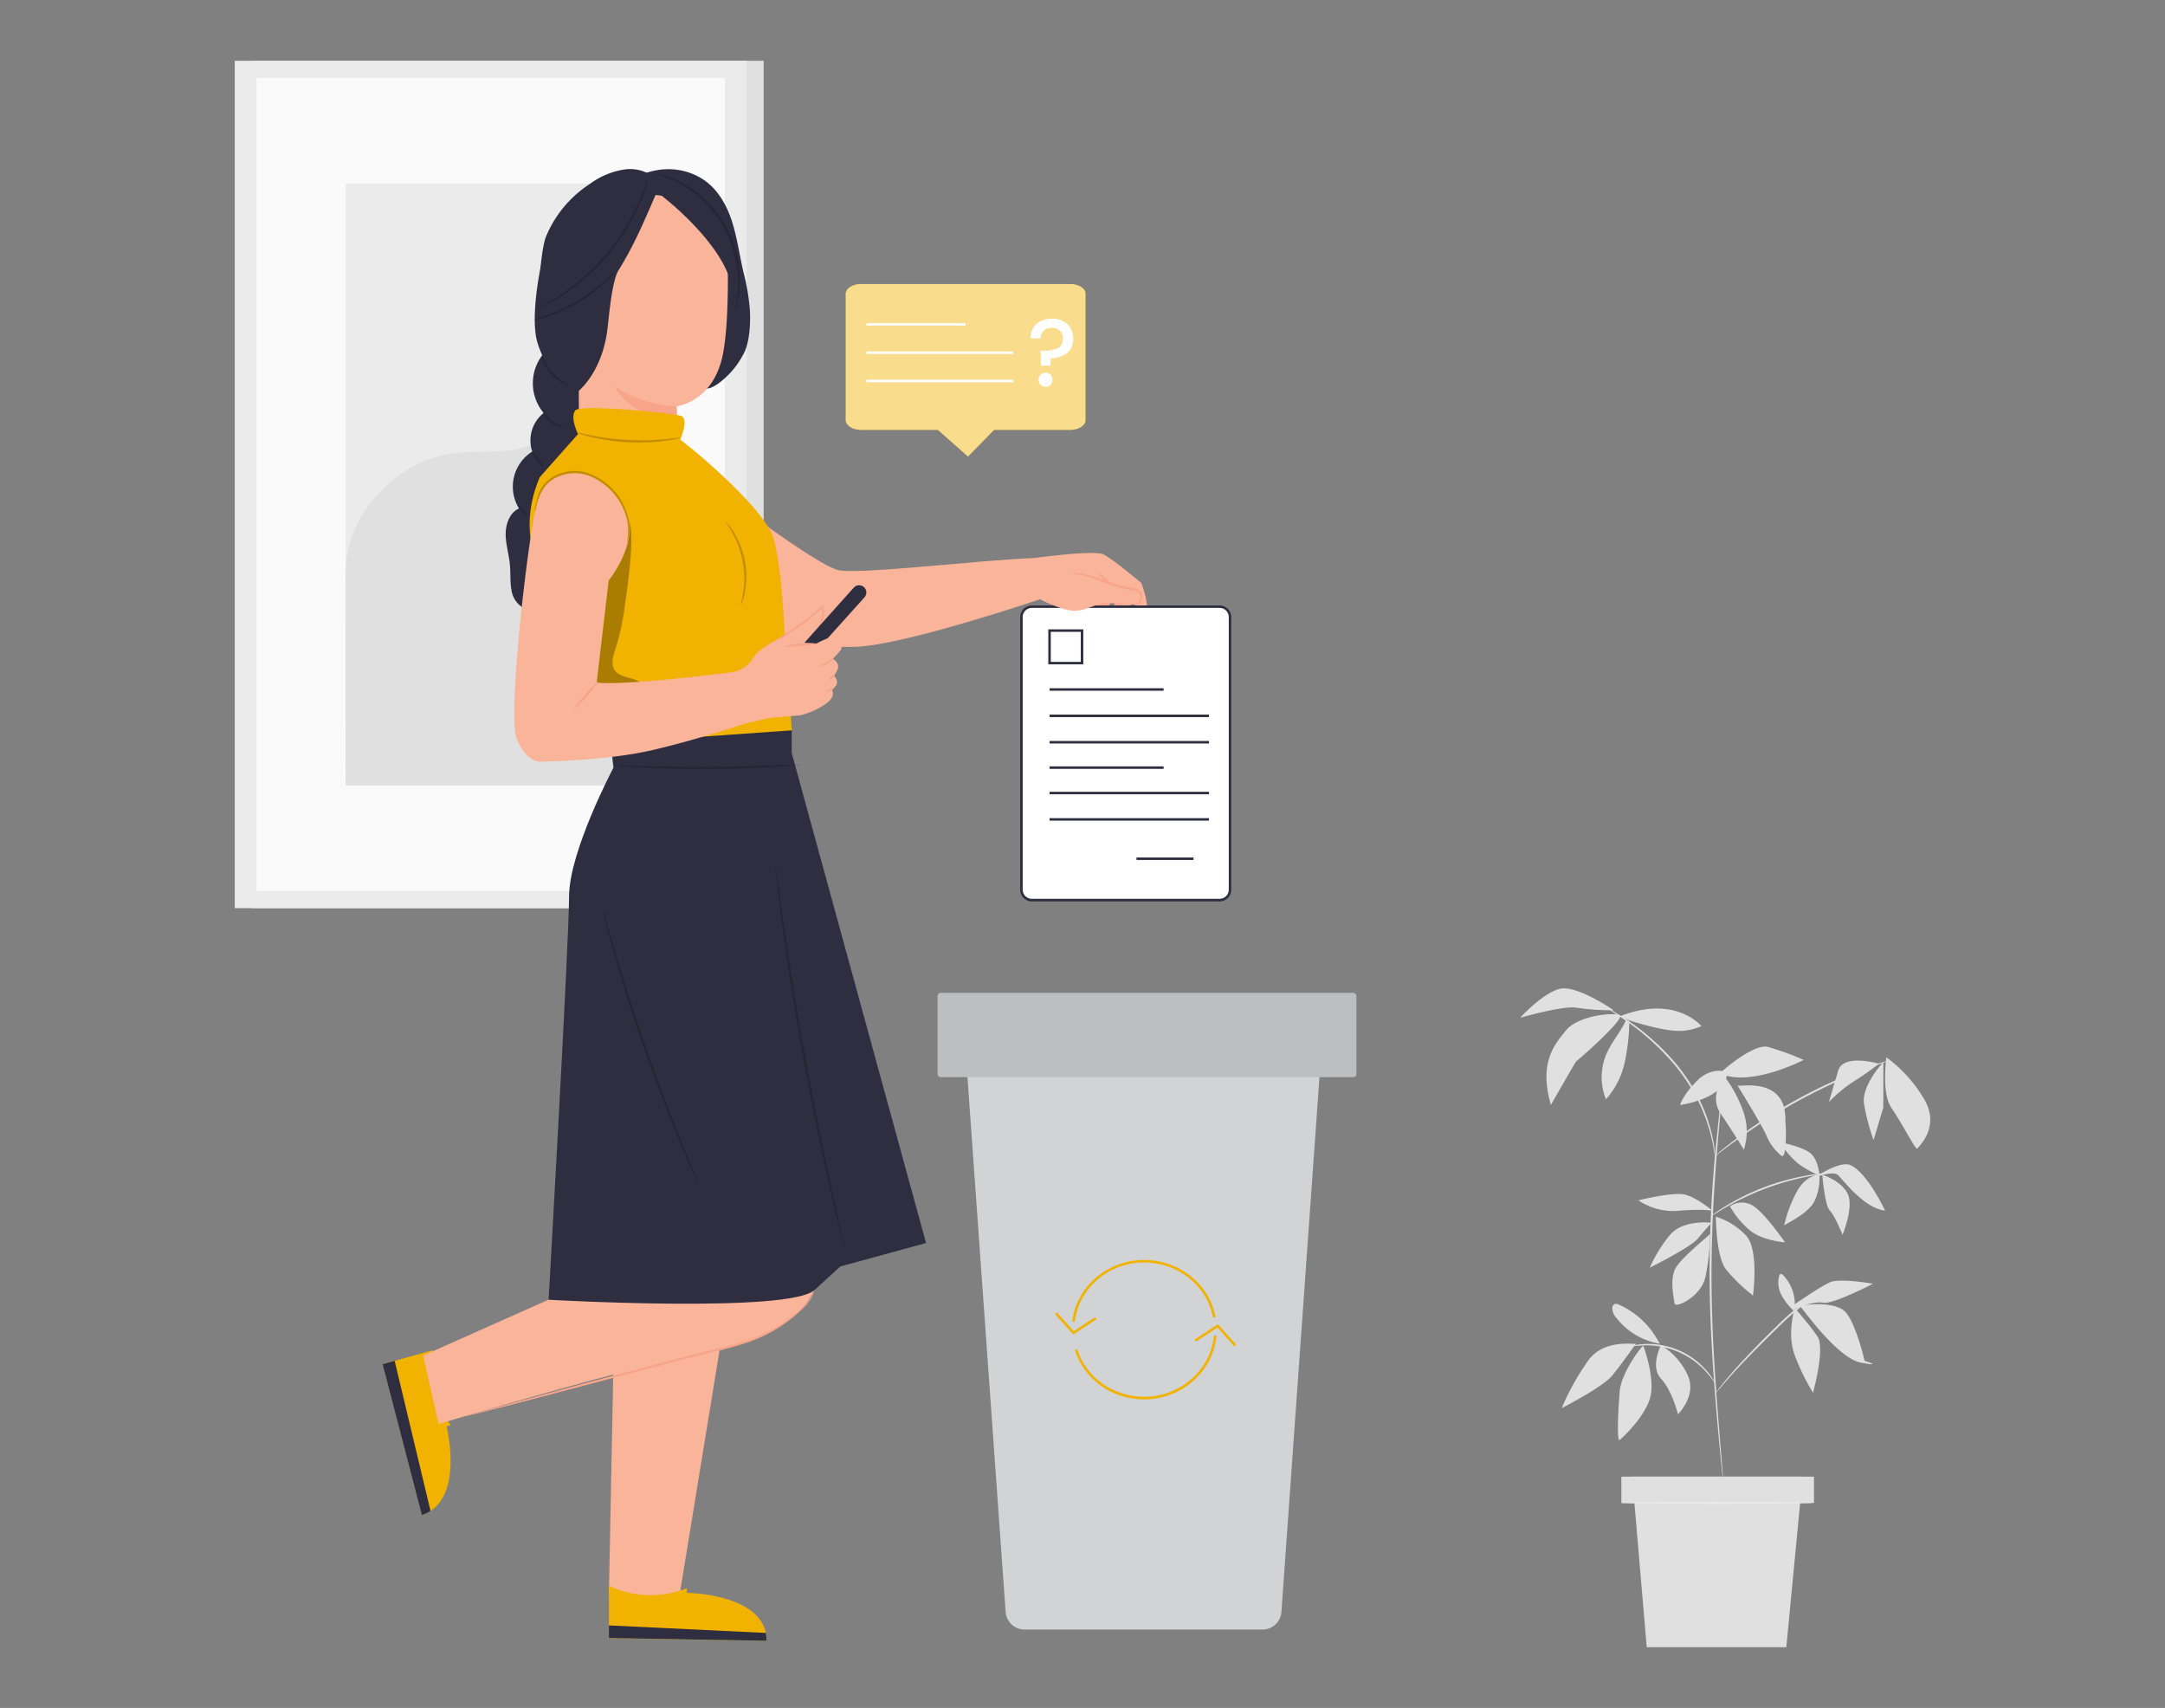  <!DOCTYPE svg PUBLIC "-//W3C//DTD SVG 1.1//EN" "http://www.w3.org/Graphics/SVG/1.1/DTD/svg11.dtd">
<svg id="b7f97151-7a3a-4922-9e45-fcc844c278ce" data-name="Layer 1" xmlns="http://www.w3.org/2000/svg" width="865.76" height="682.89" viewBox="0 0 865.76 682.89">
<rect x="0" y="0" width="865.76" height="682.89" fill="#808080" stroke="none"/>
<defs>
<style xmlns="http://www.w3.org/1999/xhtml">*, ::after, ::before { box-sizing: border-box; }
img, svg { vertical-align: middle; }
</style>
<style xmlns="http://www.w3.org/1999/xhtml">*, body, html { }
img, svg { max-width: 100%; }
</style>
</defs>
<g id="b67967cc-a4b2-4fdf-b3d3-5afe8dbde714" data-name="freepik--background-complete--inject-923">
<path d="M645.29,403.93s-14.92-10.4-21.77-8.52-15.64,11.52-15.64,11.52,17.38-5,22.63-4A96.07,96.07,0,0,0,645.29,403.93Z" fill="#e0e0e0"/>
<path d="M650.31,407.69c-2.18,4.92-5.92,9-8,13.92a23.61,23.61,0,0,0-.11,17.92,32.31,32.31,0,0,0,7.61-15.26,83.22,83.22,0,0,0,1.74-16Z" fill="#e0e0e0"/>
<path d="M648,406.44c.68-2-16.21-1.13-21.65,5.38s-10.83,13.59-6.19,30c0,0,10.19-17.82,10.19-17.55S646.66,410.36,648,406.44Z" fill="#e0e0e0"/>
<path d="M648.15,406.21c-1.55.6,13.78,5.27,20.86,5.84a21.62,21.62,0,0,0,11.36-1.79S670.09,397.69,648.15,406.21Z" fill="#e0e0e0"/>
<path d="M725.66,470.85s7.39-3.09,9.48-.92,10.61,13.39,18.69,14.08c0,0-7.39-15.71-14.08-18.24C735.34,464.1,725.66,470.85,725.66,470.85Z" fill="#e0e0e0"/>
<path d="M727.56,470s-.29-5.55-3.09-8.47-12.83-4.9-12.83-4.9a38.83,38.83,0,0,0,7.36,8.56A41,41,0,0,0,727.56,470Z" fill="#e0e0e0"/>
<path d="M727.56,469.68s-5.15,0-8.78,6.35A53.05,53.05,0,0,0,713.46,490c.31-.54,9.71-4.64,12.19-9.87A21.75,21.75,0,0,0,727.56,469.68Z" fill="#e0e0e0"/>
<path d="M728.72,469.68s.93,12.24,3,14.33,5.09,9.7,5.09,9.7,4.64-11.09,2.07-16.39S728.72,469.68,728.72,469.68Z" fill="#e0e0e0"/>
<path d="M683.85,493.34c-.59.88-12.37,10.06-14.21,14.51s-.29,11.26,0,13.33,10.65-2.67,12.37-10.67A91.68,91.68,0,0,0,683.85,493.34Z" fill="#e0e0e0"/>
<path d="M686.17,486.45c0,1.47.17,16,4,21.06A68.2,68.2,0,0,0,701,518s2.51-18.36-2.78-24A28.72,28.72,0,0,0,686.17,486.45Z" fill="#e0e0e0"/>
<path d="M684.42,488.94c-.86-.2-11.58-1.22-16.68,4.89a57,57,0,0,0-8,13s16.21-8,19.18-11.59S684.42,488.94,684.42,488.94Z" fill="#e0e0e0"/>
<path d="M691.8,482.3a8.42,8.42,0,0,1,9.18-.24c4.81,3,12.82,14.66,12.82,14.66s-9.8-.6-14.9-5.55A33.44,33.44,0,0,1,691.8,482.3Z" fill="#e0e0e0"/>
<path d="M684.83,484.1s-6.19-5.28-11-6.46-18.66,2.29-18.66,2.29a24.89,24.89,0,0,0,16.14,4.17C681,483.27,684.83,484.1,684.83,484.1Z" fill="#e0e0e0"/>
<path d="M664.2,537.87s-4.45,8.59,0,13.34S671,565.44,671,565.44s7.73-7.43,3.84-15.71A26.89,26.89,0,0,0,664.2,537.87Z" fill="#e0e0e0"/>
<path d="M657.15,538.08c-1.19.61-8.89,11-9.48,18.37s-1.19,20.1,0,19.27,9.77-8.89,12.14-16.59S657.15,538.08,657.15,538.08Z" fill="#e0e0e0"/>
<path d="M654.16,537.28c-1.17.29-12.37-1.78-18.66,6.18a99.36,99.36,0,0,0-11,19.56s16.3-8.33,20.1-12.91S654.16,537.28,654.16,537.28Z" fill="#e0e0e0"/>
<path d="M717.76,523.05s-3.39,10.09,0,19A87.12,87.12,0,0,0,725,556.84s5-17.78,1.76-22.53S717.76,523.05,717.76,523.05Z" fill="#e0e0e0"/>
<path d="M719.62,522c1.19,1.11,15.09,21.06,24.53,22.83s1.47-.75,1.47-.75-3-13.44-7.2-19S719.62,522,719.62,522Z" fill="#e0e0e0"/>
<path d="M717.45,521.63s10.25-7.11,14.26-8.92,17.27.57,17.27.57-16.07,8.38-19.93,7.58-11.55,2.53-11.55,2.53" fill="#e0e0e0"/>
<path d="M753.14,424.64s-8.88,9.41-7.73,16.77a86.12,86.12,0,0,0,3.8,14.41l3.9-12.94Z" fill="#e0e0e0"/>
<path d="M754.34,422.75s-2.05,14.43,2.06,20.3,9.71,17,10.3,16.19,9.12-8.53,2.95-19.42A55.84,55.84,0,0,0,754.34,422.75Z" fill="#e0e0e0"/>
<path d="M751.36,425.3s-14.19-4.11-16.24,2.66-3.75,12.65-3.75,12.65a55.19,55.19,0,0,1,10-8.27A103.52,103.52,0,0,0,751.36,425.3Z" fill="#e0e0e0"/>
<path d="M687.7,429.12l1.16-1c3.36-2.87,13.14-10.74,18.09-9.53a105.12,105.12,0,0,1,14.32,5.21S699.82,434.93,687.7,429.12Z" fill="#e0e0e0"/>
<path d="M690.58,429.21c0-1.06-6.45-2.78-12.16,3.1s-6.57,9.51-6.57,9.51S690.18,439.37,690.58,429.21Z" fill="#e0e0e0"/>
<path d="M689.62,430.4s-6.53,7.5-1.55,14.86,9.28,14.43,9.28,14.43a23.77,23.77,0,0,0,0-14.64A52.89,52.89,0,0,0,689.62,430.4Z" fill="#e0e0e0"/>
<path d="M714,449.08c-.3-1.79,2.07-16.48-17.37-15h-1.78s9.28,15,11.43,19.72a20.53,20.53,0,0,0,6,8.24C714.54,464.07,714.25,450.88,714,449.08Z" fill="#e0e0e0"/>
<path d="M717.71,522.4a16.86,16.86,0,0,0-4.64-12.54c-.29-.32-.72-.64-1.11-.46a1.09,1.09,0,0,0-.48.7,10.87,10.87,0,0,0,1.08,8.07,27.53,27.53,0,0,0,5.26,6.46" fill="#e0e0e0"/>
<path d="M663,536a33.34,33.34,0,0,0-15.76-14.42,2.22,2.22,0,0,0-1.31-.26,1.69,1.69,0,0,0-1.19,1.55,5.54,5.54,0,0,0,1.54,3.93,27.61,27.61,0,0,0,17.5,10.46" fill="#e0e0e0"/>
<path d="M740.81,514.3a20.07,20.07,0,0,0-2.78.28,31,31,0,0,0-7.33,1.9,42.16,42.16,0,0,0-9.79,5.51,102,102,0,0,0-10.32,9.17c-7.07,6.88-13.3,13.25-17.62,18-2.15,2.4-3.86,4.36-5,5.74l-1.37,1.54c-.31.36-.48.54-.51.53a3.12,3.12,0,0,1,.4-.62c.29-.37.71-.94,1.27-1.64,1.11-1.42,2.76-3.45,4.88-5.89,4.24-4.89,10.42-11.35,17.49-18.21a94,94,0,0,1,10.44-9.2,41.52,41.52,0,0,1,10-5.46A28.35,28.35,0,0,1,738,514.3a17.87,17.87,0,0,1,2.07,0A4.33,4.33,0,0,1,740.81,514.3Z" fill="#e0e0e0"/>
<path d="M685.68,552.76c-.11.07-1.27-1.94-3.79-4.64A32.16,32.16,0,0,0,656,538c-3.68.24-5.89.92-5.92.8a6,6,0,0,1,1.55-.53,27.78,27.78,0,0,1,4.34-.77,30.92,30.92,0,0,1,26.29,10.3,24.81,24.81,0,0,1,2.66,3.54A7,7,0,0,1,685.68,552.76Z" fill="#e0e0e0"/>
<path d="M689.49,429a1.62,1.62,0,0,1,0,.44,6.05,6.05,0,0,1-.1,1.23c-.11,1.13-.27,2.72-.47,4.75-.41,4.11-1,10.08-1.68,17.46-1.3,14.73-2.85,35.16-2.82,57.75s1.66,43,2.8,57.76c.6,7.35,1.08,13.32,1.42,17.49.16,2,.28,3.62.38,4.75a6.26,6.26,0,0,0,.07,1.24,1.55,1.55,0,0,1,0,.43,2,2,0,0,1-.07-.42,4.3,4.3,0,0,0-.14-1.23c-.13-1.13-.3-2.73-.5-4.75-.42-4.11-1-10.08-1.65-17.46-1.27-14.75-2.94-35.18-3.1-57.81a521.67,521.67,0,0,1,3.1-57.8c.72-7.38,1.4-13.33,1.9-17.44.26-2.06.46-3.64.6-4.73l.19-1.24A1.54,1.54,0,0,1,689.49,429Z" fill="#e0e0e0"/>
<path d="M733.81,468.78a10.38,10.38,0,0,1-2.07.33c-1.33.14-3.26.4-5.63.77A104.77,104.77,0,0,0,691,482.25c-2.08,1.17-3.74,2.18-4.88,2.91a10.43,10.43,0,0,1-1.81,1,12.89,12.89,0,0,1,1.67-1.27c1.08-.78,2.72-1.85,4.78-3.09A93.85,93.85,0,0,1,726,469.46c2.4-.31,4.33-.49,5.68-.56A12.27,12.27,0,0,1,733.81,468.78Z" fill="#e0e0e0"/>
<path d="M685.83,462.23a7.55,7.55,0,0,1-.19-.79c-.1-.61-.23-1.36-.4-2.29a31.21,31.21,0,0,0-.71-3.59,44.89,44.89,0,0,0-1.22-4.64c-.28-.85-.56-1.75-.85-2.67s-.71-1.86-1.08-2.85c-.73-2-1.75-4-2.77-6.18a79.43,79.43,0,0,0-8.46-12.85,99.84,99.84,0,0,0-20.73-18.74c-1.44-1.07-2.85-1.87-4-2.68s-2.26-1.4-3.09-1.91l-2-1.24a4.27,4.27,0,0,1-.66-.45,3.25,3.25,0,0,1,.74.32l2,1.1c.9.47,2,1.05,3.19,1.83s2.64,1.54,4.13,2.58a95.34,95.34,0,0,1,21,18.72,77.54,77.54,0,0,1,8.49,13,63.08,63.08,0,0,1,2.74,6.18c.35,1,.79,1.94,1.05,2.89s.56,1.84.82,2.71a48.22,48.22,0,0,1,1.13,4.75,27.61,27.61,0,0,1,.6,3.62c.11.94.2,1.7.26,2.3A2.54,2.54,0,0,1,685.83,462.23Z" fill="#e0e0e0"/>
<path d="M755.36,424a3.82,3.82,0,0,1-.74.34l-2.18.82c-1.9.68-4.64,1.71-8,3.09a237.26,237.26,0,0,0-25.46,12,234.23,234.23,0,0,0-23.78,15.07c-2.94,2.11-5.28,3.85-6.87,5.09l-1.85,1.41a4.54,4.54,0,0,1-.69.45,7.35,7.35,0,0,1,.59-.58l1.78-1.54c1.55-1.3,3.84-3.1,6.74-5.29a204.73,204.73,0,0,1,49.36-27.15c3.37-1.29,6.18-2.26,8.05-2.86l2.23-.7A3.64,3.64,0,0,1,755.36,424Z" fill="#e0e0e0"/>
<polygon points="714.33 658.6 658.51 658.6 652.68 590.41 720.87 590.41 714.33 658.6" fill="#e0e0e0"/>
<rect x="648.37" y="590.41" width="77.03" height="10.48" fill="#e0e0e0"/>
<path d="M724.9,600.92c0,.19-17.24.36-38.47.36s-38.48-.17-38.48-.36,17.22-.35,38.48-.35S724.9,600.72,724.9,600.92Z" fill="#ebebeb"/>
<rect x="100.69" y="24.3" width="204.69" height="338.81" fill="#e0e0e0"/>
<rect x="93.88" y="24.3" width="204.69" height="338.81" fill="#ebebeb"/>
<rect x="102.6" y="31.18" width="187.25" height="325.06" fill="#fafafa"/>
<rect x="138.25" y="73.4" width="115.15" height="240.59" fill="#ebebeb"/>
<path d="M138.25,228.86c-.27-22.46,19.94-44.41,42.19-47.54,10.61-1.55,21.9.6,31.81-3.47,17.7-7.25,23.33-30.77,41.14-37.74L254.2,314h-116Z" fill="#e0e0e0"/>
</g>
<path d="M180.29,569.84l-1.72.48s7.51,29.53-9.79,35.44l-15.71-60.32,20-5.58A38.48,38.48,0,0,0,180.29,569.84Z" fill="#f2b200" data-primary="true"/>
<path d="M153,545.44l4.82-1.33,14.34,60a12.69,12.69,0,0,1-3.45,1.64Z" fill="#2f2e41" data-secondary="true"/>
<path d="M446.07,241a4.09,4.09,0,0,0-.57,4,6.4,6.4,0,0,0,2.54,2.59,22.3,22.3,0,0,0,4.23-6" fill="#f7a48b"/>
<path d="M438.61,238.8a4.13,4.13,0,0,0-1.55,3.73,6.38,6.38,0,0,0,1.82,3.14,22.55,22.55,0,0,0,5.6-4.79" fill="#f7a48b"/>
<polygon points="245.75 522.95 243.49 637.67 271.28 640.64 290.37 523.84 275.37 504.97 245.75 522.95" fill="#f9b499"/>
<path d="M274.68,635v1.88s31.9.28,31.88,19.14l-63.05-1v-21A38.84,38.84,0,0,0,274.68,635Z" fill="#f2b200" data-primary="true"/>
<path d="M243.49,654.94v-5.05l62.76,3a18.2,18.2,0,0,1,.29,3.13Z" fill="#2f2e41" data-secondary="true"/>
<path d="M234.27,172.45c-.47-5.29-3.63-10.64-8.6-12.23l-5.82,3.33a14,14,0,0,0-7,17,16.58,16.58,0,0,0-5.31,22.75c-3.78,1.72-5.4,6.36-5.33,10.52s1.41,8.2,1.72,12.34c.29,3.2,0,6.44.58,9.61a9.81,9.81,0,0,0,5.29,7.57,8.6,8.6,0,0,0,9.15-2.61,17.85,17.85,0,0,0,3.83-9.21c1.56-9.61-.48-19.62,1.94-29.06a94.81,94.81,0,0,1,6.07-14.67C232.93,183,234.71,177.73,234.27,172.45Z" fill="#2f2e41" data-secondary="true"/>
<path d="M231.46,171.76A18.53,18.53,0,0,1,216,143.25a4.78,4.78,0,0,1,2.11-2c1.94-.77,4,.81,5.48,2.28l10.88,10.59" fill="#2f2e41" data-secondary="true"/>
<path d="M231.77,158.19c-8.16-3.87-14.59-13-17-21.74s.36-26.36,2.7-35.07c2.87-10.62,7.29,3,10.9,4.15a7,7,0,0,1,4.29,4.85,20.28,20.28,0,0,1,.5,6.72q-.72,20.63-1.43,41.09" fill="#2f2e41" data-secondary="true"/>
<path d="M252.65,71.61c13.65-7.34,24.61-3,29.94,1.15s8.59,10.52,10.5,17,2.8,13.21,4.38,19.8a80.35,80.35,0,0,1,2.11,11.51c.78,5.62.52,15.67-2.35,20.62a33.65,33.65,0,0,1-10.31,11.89c-1.72,1.08-3.59,2.22-5.47,1.62a6.65,6.65,0,0,1-3.09-2.84,263.24,263.24,0,0,1-34.52-69" fill="#2f2e41" data-secondary="true"/>
<path d="M237.44,87.39l23.65-9.54,6.2.69c13.92,0,23.6,15.29,23.75,26.58.16,12.53-.13,27.84-2.08,37.09-3.91,18.59-18.4,20.26-18.4,20.26s.17,5.07.31,11.3a19.65,19.65,0,0,1-19.17,20.14h-.9a19.64,19.64,0,0,1-19.28-19.6l-.31-80.55A6.59,6.59,0,0,1,237.44,87.39Z" fill="#f9b499"/>
<path d="M270.56,162.47a47.87,47.87,0,0,1-24.76-8s6,13.32,24.88,12.51Z" fill="#f7a48b"/>
<path d="M258.38,75.86c-6-2.43-15.16-1.6-20.3,2.3a26.5,26.5,0,0,0-9.52,16.36c-1.19,6.36.4,15.76,2.06,22,9.69-12.49,19.68-26.89,29-39.64Z" fill="#263238"/>
<path d="M263,70.19c32.85-4.64,29.81,45,29.81,45h0C289.48,96.92,264,77.78,264,77.78l-5.15-.88Z" fill="#2f2e41" data-secondary="true"/>
<path d="M233.25,125.43c0-1.39-1.37-4.76-2.75-5.05-3.66-.75-10.31-.79-10.82,8.59-.74,12.77,12.23,10.86,12.28,10.5S233,130.26,233.25,125.43Z" fill="#ffbe9d"/>
<path d="M230,134.37a4.79,4.79,0,0,1-.62.31,2.32,2.32,0,0,1-1.72,0,5.53,5.53,0,0,1-2.27-5.16,7.32,7.32,0,0,1,.81-3.14,2.62,2.62,0,0,1,1.72-1.62,1.12,1.12,0,0,1,1.27.69c.16.36,0,.62.12.64s.29-.19.22-.73a1.56,1.56,0,0,0-.46-.84,1.71,1.71,0,0,0-1.2-.39,3.12,3.12,0,0,0-2.44,1.85,7.43,7.43,0,0,0-1,3.44c0,2.58,1.11,5.05,2.94,5.69a2.3,2.3,0,0,0,2-.22C229.92,134.68,230.07,134.4,230,134.37Z" fill="#eb996e"/>
<path d="M218.23,94.88a46.06,46.06,0,0,1,17.58-21.29,31.14,31.14,0,0,1,13.75-5.81,15.84,15.84,0,0,1,13.75,4.6l.91.93c-5.64,12.53-9.63,23.13-16.89,34.78-2.69,4.28-3.84,18.91-4.47,23.87-2.2,17.1-11.57,24.42-11.57,24.42C211,156.4,215,103.64,218.23,94.88Z" fill="#2f2e41" data-secondary="true"/>
<path d="M228.2,154.37a5.56,5.56,0,0,1-2.53-.79,17.21,17.21,0,0,1-5.15-3.85,16.54,16.54,0,0,1-3.44-5.43,5.72,5.72,0,0,1-.57-2.58,33.62,33.62,0,0,0,4.57,7.41A32.63,32.63,0,0,0,228.2,154.37Z" opacity="0.2"/>
<path d="M225.71,171a9.8,9.8,0,0,1-8.59-6.48,49.82,49.82,0,0,0,3.88,3.81A47.49,47.49,0,0,0,225.71,171Z" opacity="0.2"/>
<path d="M217.17,186.7c-.19.15-1.36-1.14-2.62-2.87s-2.07-3.27-1.87-3.44,1.36,1.13,2.61,2.87S217.37,186.56,217.17,186.7Z" opacity="0.2"/>
<path d="M210.59,206.05c-.19.15-1.09-.57-2-1.64s-1.52-2-1.34-2.21,1.09.56,2,1.63S210.77,205.87,210.59,206.05Z" opacity="0.2"/>
<path d="M214.45,123.8a18.85,18.85,0,0,1,2.42-1.41,27.24,27.24,0,0,0,2.84-1.72c1.12-.77,2.37-1.35,3.68-2.28A87.85,87.85,0,0,0,250.2,90.72a91,91,0,0,0,5.24-10c.7-1.44,1.18-2.8,1.72-4s.85-2.22,1.15-3.08a16.19,16.19,0,0,1,1-2.61,18.19,18.19,0,0,1-.69,2.73,31.68,31.68,0,0,1-1,3.13c-.43,1.2-.88,2.59-1.55,4.07a81.1,81.1,0,0,1-5.15,10.14,91,91,0,0,1-8.1,11.31,89.73,89.73,0,0,1-9.88,9.81,81,81,0,0,1-9.19,6.65c-1.34.89-2.65,1.56-3.76,2.2s-2.12,1.12-2.94,1.5A17.4,17.4,0,0,1,214.45,123.8Z" opacity="0.2"/>
<path d="M246.09,108.49a10.05,10.05,0,0,1-.93,1.22c-.64.74-1.72,1.72-2.92,3a62.56,62.56,0,0,1-23.58,14,39.85,39.85,0,0,1-4,1.11,5.54,5.54,0,0,1-1.51.24,53,53,0,0,1,5.33-1.94,79.08,79.08,0,0,0,12.3-5.84,78.77,78.77,0,0,0,11.07-8A53.62,53.62,0,0,1,246.09,108.49Z" opacity="0.2"/>
<path d="M293.78,124.82a20.76,20.76,0,0,1,.53-2.81,46.88,46.88,0,0,0,.84-7.66,45.52,45.52,0,0,0-31.48-44.47A25.18,25.18,0,0,1,261,69a4.06,4.06,0,0,1,.74.1c.48.1,1.17.2,2.06.46a40.66,40.66,0,0,1,7.29,2.77,43.92,43.92,0,0,1,24.73,42.07,40.2,40.2,0,0,1-1.14,7.71c-.2.9-.46,1.58-.6,2A2.91,2.91,0,0,1,293.78,124.82Z" opacity="0.2"/>
<path d="M269.13,182.14s56.52,44.48,66.71,45.94,57.86-4.33,77.44-4.93L416,239.56s-54,18.33-73.65,19.05S311.46,254,311.46,254l-36.72-37.61Z" fill="#f9b499"/>
<path d="M412.07,223.32s25.25-3.61,29.22-1.64,15.19,11.48,15.19,11.48,3.76,10.57,1.39,11.07-4.81-3.44-4.81-3.44L449.78,235l-14.11-3.44-23.39,2.08Z" fill="#f9b499"/>
<path d="M446.25,234.38a8,8,0,0,1-4.09-2.06c-2-1.58-3.14-3.44-3-3.44s1.6,1.29,3.44,2.79S446.44,234.14,446.25,234.38Z" fill="#f7a48b"/>
<path d="M220.43,519.18,169.2,542l6.17,27.36s64.41-19.22,85.48-23.48,55.21-9.69,64.85-30.14Z" fill="#f9b499"/>
<path d="M325.52,516.52A7.34,7.34,0,0,1,325,518a17.34,17.34,0,0,1-2.45,3.66,57.22,57.22,0,0,1-12.65,10.07,57.83,57.83,0,0,1-10.14,4.76,112.61,112.61,0,0,1-12.36,3.44c-8.73,2.2-18.32,4.71-28.37,7.37l-51.55,13.6-15.61,4-4.26,1a8.57,8.57,0,0,1-1.51.29,11.88,11.88,0,0,1,1.46-.48l4.23-1.16,15.57-4.27c13.16-3.57,31.32-8.59,51.45-13.85,10-2.66,19.64-5.15,28.4-7.32a116,116,0,0,0,12.29-3.43,59.74,59.74,0,0,0,22.77-14.35A19.42,19.42,0,0,0,325.52,516.52Z" fill="#f7a48b"/>
<path d="M244.15,296.83l1.17,10.09s-17.76,33.53-17.76,51.55-8.18,161.21-8.18,161.21,96.24,5.48,106.39-3.92L336,506.38,370.32,497,316.61,301.09v-10.5Z" fill="#2f2e41" data-secondary="true"/>
<path d="M310,345.36a1.17,1.17,0,0,1,.1.41l.19,1.17c.16,1.1.36,2.61.64,4.52.57,4,1.36,9.68,2.34,16.64,2,14,5,33.39,8.85,54.68S330,463.25,333,477.1c1.53,6.87,2.76,12.44,3.66,16.39l1,4.47c.08.46.17.84.22,1.15a1.41,1.41,0,0,1,0,.41,1.66,1.66,0,0,1-.14-.37l-.31-1.16c-.29-1.08-.67-2.56-1.15-4.41-1-3.85-2.33-9.42-3.93-16.34-3.22-13.75-7.31-33-11.19-54.31s-6.74-40.69-8.59-54.75c-.93-7-1.62-12.73-2.05-16.68-.2-1.91-.36-3.44-.48-4.54a4.22,4.22,0,0,0-.1-1.19A1.15,1.15,0,0,1,310,345.36Z" opacity="0.2"/>
<path d="M240.86,363.3a6,6,0,0,1,.42,1.14c.24.84.56,1.94,1,3.3.86,3,2.06,7.08,3.54,12.13,3,10.22,7.44,24.28,12.8,39.64s10.72,29.11,14.73,39l4.79,11.71,1.29,3.18a8.87,8.87,0,0,1,.39,1.13,4.89,4.89,0,0,1-.56-1.06l-1.45-3.11c-1.23-2.72-3-6.67-5.05-11.6-4.16-9.83-9.59-23.55-15-38.93s-9.68-29.5-12.57-39.78c-1.44-5.16-2.56-9.31-3.28-12.22-.34-1.37-.6-2.47-.81-3.33A8.09,8.09,0,0,1,240.86,363.3Z" opacity="0.2"/>
<path d="M320,305.75a15.62,15.62,0,0,1-2.89.34c-1.86.19-4.55.38-7.9.59-6.67.39-15.92.76-26.11.81s-19.45-.26-26.14-.6c-3.33-.18-6-.35-7.9-.5a16.54,16.54,0,0,1-2.89-.35,23.55,23.55,0,0,1,2.91,0l7.92.23c6.67.19,15.89.37,26.09.34s19.41-.31,26.1-.55l7.9-.29A17.67,17.67,0,0,1,320,305.75Z" opacity="0.2"/>
<path d="M270.68,174.93c-.46-1.09,34.13,26.49,38.48,39.93s5.15,52.21,5.15,52.21L316.73,292l-69.13,4.88L245.74,292l-5.15-13.87-7.06-20.94s-17-26.45-20.42-37.81c-4.19-14.14,2.77-28.63,2.77-28.63l15.62-17.6Z" fill="#f2b200" data-primary="true"/>
<path d="M231.52,174.31s-3.84-7.1-1.48-10.21c1.89-2.46,35.14.63,41.93,2.06,4,.86,0,9.74,0,9.74Z" fill="#f2b200" data-primary="true"/>
<g opacity="0.3">
<path d="M251.43,207.82c2.91,7.51-1.2,30.79-1.82,36.32a95.52,95.52,0,0,1-3.81,16.28c-.76,2.49-1.48,5.34,0,7.53,2.26,3.43,8.11,2.5,10.94,5.6a27.29,27.29,0,0,1-17,2,4.66,4.66,0,0,1-2.7-1.29,4.91,4.91,0,0,1-.82-2.18,64.65,64.65,0,0,1-.81-24.79c1.49-8.16,9.3-27.75,15.86-32.9"/>
</g>
<path d="M272,175.05a5.17,5.17,0,0,1-1.58.44c-1,.23-2.53.48-4.4.74a81.73,81.73,0,0,1-29.2-1.41c-1.84-.43-3.3-.84-4.29-1.17a5.19,5.19,0,0,1-1.53-.6c0-.14,2.28.45,6,1.15a103.5,103.5,0,0,0,14.47,1.72A106.07,106.07,0,0,0,266,175.6C269.65,175.27,271.93,174.91,272,175.05Z" opacity="0.2"/>
<path d="M296.3,241.84c-.15,0,.45-1.91.91-5a37.23,37.23,0,0,0-4.16-23.46c-1.49-2.73-2.69-4.26-2.57-4.36s.39.32,1,1a23.15,23.15,0,0,1,2.16,3.06A33.94,33.94,0,0,1,297.85,237a23.85,23.85,0,0,1-1,3.61A4.11,4.11,0,0,1,296.3,241.84Z" opacity="0.2"/>
<path d="M241.36,192.71a17.17,17.17,0,0,0-24.22,1.93l-.32.37c-.24.31-.48.66-.7,1-3.59,5.38-13.49,89.16-9.54,99.19s9.68,9.33,9.68,9.33,25.91-.29,44.56-4.6,39.42-11.36,39.42-11.36l-3.44-20.3s-45.64,6.05-58.19,4.63h0l4.8-40.8s10.91-13.28,7.78-25.47C249.68,200.82,245.38,196.08,241.36,192.71Z" fill="#f9b499"/>
<path d="M311.18,255.8l10.31-6.88,7.38-6.22a8.34,8.34,0,0,1-1.4,6.55c-2.28,3.44-6.13,8.59-6.13,8.59Z" fill="#f9b499"/>
<path d="M326.46,251.64c-.09,0,.58-.79,1.31-2.27a10,10,0,0,0,.65-6.57l.62.18-7.34,6.27h0l-.55.36-6.46,4.31a59.85,59.85,0,0,1-5.4,3.34,38.11,38.11,0,0,1-5.15,2.68,35.65,35.65,0,0,1,4.86-3.23c1.56-.91,3.32-2.13,5.28-3.44l6.41-4.35.55-.38h0l7.4-6.17.5-.39.12.58a9.92,9.92,0,0,1-1,7,8.58,8.58,0,0,1-1.16,1.6C326.68,251.5,326.49,251.67,326.46,251.64Z" fill="#f7a48b"/>
<path d="M307.47,273.08c.35-.68,27.29-30.71,33.94-38.11a2.87,2.87,0,0,1,3.44-.64h0a2.87,2.87,0,0,1,1.29,3.85,2.76,2.76,0,0,1-.43.64L311.2,277.19Z" fill="#2f2e41" data-secondary="true"/>
<path d="M336.15,260c1.12-1.49-.53-4.43-2.06-5.24s-7.63,2.56-7.63,2.56l-2.2.21s-11.84-2.41-12.23-2.2a37.65,37.65,0,0,0-8.6,5.15,17.16,17.16,0,0,0-3.06,3.73c-.89,1.39-3.11,3.66-8.26,4.9l5,20.4s11-2.6,11.84-2.61,10-.74,11.27-.95a30.57,30.57,0,0,0,10.31-4.76c3.95-2.94,2.11-5.43,2.11-5.43,4.08-2.77.9-5.52.9-5.52l1.15-2c1.72-3.11-1.72-4.82-1.72-4.82A30.44,30.44,0,0,0,336.15,260Z" fill="#f9b499"/>
<path d="M328,266.3c0-.23,1.22-.81,2.68-1.72A13.52,13.52,0,0,1,333.4,263c.18.1-.74,1.36-2.32,2.32S328,266.52,328,266.3Z" fill="#f7a48b"/>
<path d="M331.43,271.85c-.14-.19.27-.78.94-1.31s1.33-.84,1.46-.67-.27.76-.94,1.31S331.58,272,331.43,271.85Z" fill="#f7a48b"/>
<path d="M330.22,276.37c0-.24.66-.49,1.46-.79s1.48-.57,1.62-.4-.4.81-1.32,1.17S330.22,276.59,330.22,276.37Z" fill="#f7a48b"/>
<path d="M326.46,257.31a22.57,22.57,0,0,1-6.22.87,42.45,42.45,0,0,1-6.27.35c0-.28,2.71-1,6.2-1.24A21.73,21.73,0,0,1,326.46,257.31Z" fill="#f7a48b"/>
<path d="M239.2,272.5a30.62,30.62,0,0,1-4.57,5.88,30.62,30.62,0,0,1-5.26,5.29,32.64,32.64,0,0,1,4.59-5.88A31.6,31.6,0,0,1,239.2,272.5Z" fill="#f7a48b"/>
<path d="M250.78,217.1s.12-.91.27-2.55a22.32,22.32,0,0,0-.32-6.87,25.28,25.28,0,0,0-13.94-16.93,16.42,16.42,0,0,0-12-.77,13.46,13.46,0,0,0-7.85,6,22.29,22.29,0,0,0-2.46,6.44,21.48,21.48,0,0,1-.6,2.49v-.67a11.24,11.24,0,0,1,.26-1.89,20.59,20.59,0,0,1,2.06-6.68,13,13,0,0,1,3.16-3.8,15.65,15.65,0,0,1,5-2.68,17.06,17.06,0,0,1,12.71.75,25.34,25.34,0,0,1,14.32,17.53,20.36,20.36,0,0,1,0,7.05,15.17,15.17,0,0,1-.42,1.89A2,2,0,0,1,250.78,217.1Z" fill="#f2b200" data-primary="true"/>
<path d="M250.78,217.1s.12-.91.27-2.55a22.32,22.32,0,0,0-.32-6.87,25.28,25.28,0,0,0-13.94-16.93,16.42,16.42,0,0,0-12-.77,13.46,13.46,0,0,0-7.85,6,22.29,22.29,0,0,0-2.46,6.44,21.48,21.48,0,0,1-.6,2.49v-.67a11.24,11.24,0,0,1,.26-1.89,20.59,20.59,0,0,1,2.06-6.68,13,13,0,0,1,3.16-3.8,15.65,15.65,0,0,1,5-2.68,17.06,17.06,0,0,1,12.71.75,25.34,25.34,0,0,1,14.32,17.53,20.36,20.36,0,0,1,0,7.05,15.17,15.17,0,0,1-.42,1.89A2,2,0,0,1,250.78,217.1Z" opacity="0.2"/>
<rect x="408.46" y="242.57" width="83.41" height="117.34" rx="4.15" fill="#fff"/>
<path d="M487.72,360.4H412.61a4.65,4.65,0,0,1-4.65-4.65v-109a4.65,4.65,0,0,1,4.65-4.65h75.11a4.65,4.65,0,0,1,4.65,4.65v109A4.65,4.65,0,0,1,487.72,360.4ZM412.61,243.07a3.65,3.65,0,0,0-3.65,3.65v109a3.66,3.66,0,0,0,3.65,3.65h75.11a3.66,3.66,0,0,0,3.65-3.65v-109a3.65,3.65,0,0,0-3.65-3.65Z" fill="#2f2e41" data-secondary="true"/>
<path d="M433.2,265.63h-14v-14h14Zm-13-1h12v-12h-12Z" fill="#2f2e41" data-secondary="true"/>
<rect x="419.7" y="275.18" width="45.62" height="1" fill="#2f2e41" data-secondary="true"/>
<rect x="419.7" y="306.42" width="45.62" height="1" fill="#2f2e41" data-secondary="true"/>
<rect x="454.47" y="342.85" width="22.81" height="1" fill="#2f2e41" data-secondary="true"/>
<rect x="419.7" y="285.72" width="63.77" height="1" fill="#2f2e41" data-secondary="true"/>
<rect x="419.7" y="296.27" width="63.77" height="1" fill="#2f2e41" data-secondary="true"/>
<rect x="419.7" y="316.58" width="63.77" height="1" fill="#2f2e41" data-secondary="true"/>
<rect x="419.7" y="327.12" width="63.77" height="1" fill="#2f2e41" data-secondary="true"/>
<path d="M416,239.56c.36.44,9.39,4.79,14,4.67s9.83-3.71,13.75-3.16,12.13,1.18,13.13-.24a3.11,3.11,0,0,0,0-4.33c-1.34-1.27-8-2.53-12.73-3.82a19,19,0,0,1-7.08-3.25l-27.79,3.06-1.58,8.6Z" fill="#f9b499"/>
<path d="M428.06,229.14a5.5,5.5,0,0,1,1.46-.1,21.65,21.65,0,0,1,3.93.48,110.38,110.38,0,0,1,12.41,3.94,38.73,38.73,0,0,0,6.87,1.61,5.78,5.78,0,0,1,3.08,1.19,3.43,3.43,0,0,1,1,2.75,3.09,3.09,0,0,1-1.15,2.11,3.26,3.26,0,0,1-1.72.64c-1,0-1.46-.31-1.44-.35a6.65,6.65,0,0,0,1.41,0,2.69,2.69,0,0,0,2.23-2.46,2.62,2.62,0,0,0-.89-2.13,5.35,5.35,0,0,0-2.7-.94,34.55,34.55,0,0,1-7-1.58c-4.85-1.62-9.06-3.44-12.27-4.16S428.06,229.31,428.06,229.14Z" fill="#f7a48b"/>
<path d="M504.93,651.55H409.78a7.6,7.6,0,0,1-7.64-7l-16-224.11H528.37L512.43,644.45A7.59,7.59,0,0,1,504.93,651.55Z" fill="#d1d3d4"/>
<path d="M429.76,528.53l-1-.12c1.69-14,14.07-24.64,28.81-24.64,14,0,26.05,9.63,28.54,22.9l-1,.18c-2.4-12.79-14-22.08-27.55-22.08C443.35,504.77,431.39,515,429.76,528.53Z" fill="#f2b200" data-primary="true"/>
<path d="M457.58,559.53c-12.86,0-24-7.94-27.75-19.75l.95-.3c3.61,11.39,14.38,19,26.8,19,14.41,0,26.66-10.78,27.89-24.55l1,.09C485.19,548.35,472.5,559.53,457.58,559.53Z" fill="#f2b200" data-primary="true"/>
<polygon points="429.18 533.55 421.89 525.43 422.63 524.76 429.35 532.25 437.92 526.63 438.47 527.47 429.18 533.55" fill="#f2b200" data-primary="true"/>
<polygon points="493.57 538.26 486.85 530.78 478.28 536.4 477.73 535.56 487.02 529.47 494.31 537.6 493.57 538.26" fill="#f2b200" data-primary="true"/>
<path d="M427.86,113.56H344.3c-3.35,0-6,1.73-6.11,3.82V168c0,2.12,2.73,3.85,6.11,3.89h30.78l12,10.64,10.43-10.64h30.35c3.37,0,6.16-1.65,6.21-3.76V117.45c.06-2.11-2.63-3.85-6-3.89Z" fill="#f2b200" data-primary="true"/>
<path d="M427.86,113.56H344.3c-3.35,0-6,1.73-6.11,3.82V168c0,2.12,2.73,3.85,6.11,3.89h30.78l12,10.64,10.43-10.64h30.35c3.37,0,6.16-1.65,6.21-3.76V117.45c.06-2.11-2.63-3.85-6-3.89Z" fill="#fff" opacity="0.55"/>
<line x1="346.44" y1="129.69" x2="386.13" y2="129.69" fill="none" stroke="#fff" stroke-miterlimit="10"/>
<line x1="346.44" y1="141.01" x2="405.19" y2="141.01" fill="none" stroke="#fff" stroke-miterlimit="10"/>
<line x1="346.44" y1="152.32" x2="405.19" y2="152.32" fill="none" stroke="#fff" stroke-miterlimit="10"/>
<path d="M426.81,129.54a7.52,7.52,0,0,1,2.35,5.85,7,7,0,0,1-2.45,5.81,10.1,10.1,0,0,1-6.49,2l-.16,3h-3.78l-.19-6h1.26a13,13,0,0,0,5.68-1c1.31-.66,2-1.92,2-3.78a4.26,4.26,0,0,0-1.16-3.18,4.44,4.44,0,0,0-3.23-1.14,4.56,4.56,0,0,0-3.25,1.11,4,4,0,0,0-1.19,3.09h-4.09a8.05,8.05,0,0,1,1-4.09,7,7,0,0,1,3-2.79,9.71,9.71,0,0,1,4.49-1A8.91,8.91,0,0,1,426.81,129.54Zm-10.68,24.27a2.8,2.8,0,0,1,2-4.78,2.63,2.63,0,0,1,1.95.81,2.84,2.84,0,0,1,0,4,2.62,2.62,0,0,1-1.95.8A2.65,2.65,0,0,1,416.13,153.81Z" fill="#fff"/>
<rect x="374.9" y="396.99" width="167.51" height="33.69" rx="1.23" fill="#bcbec0"/>
</svg>